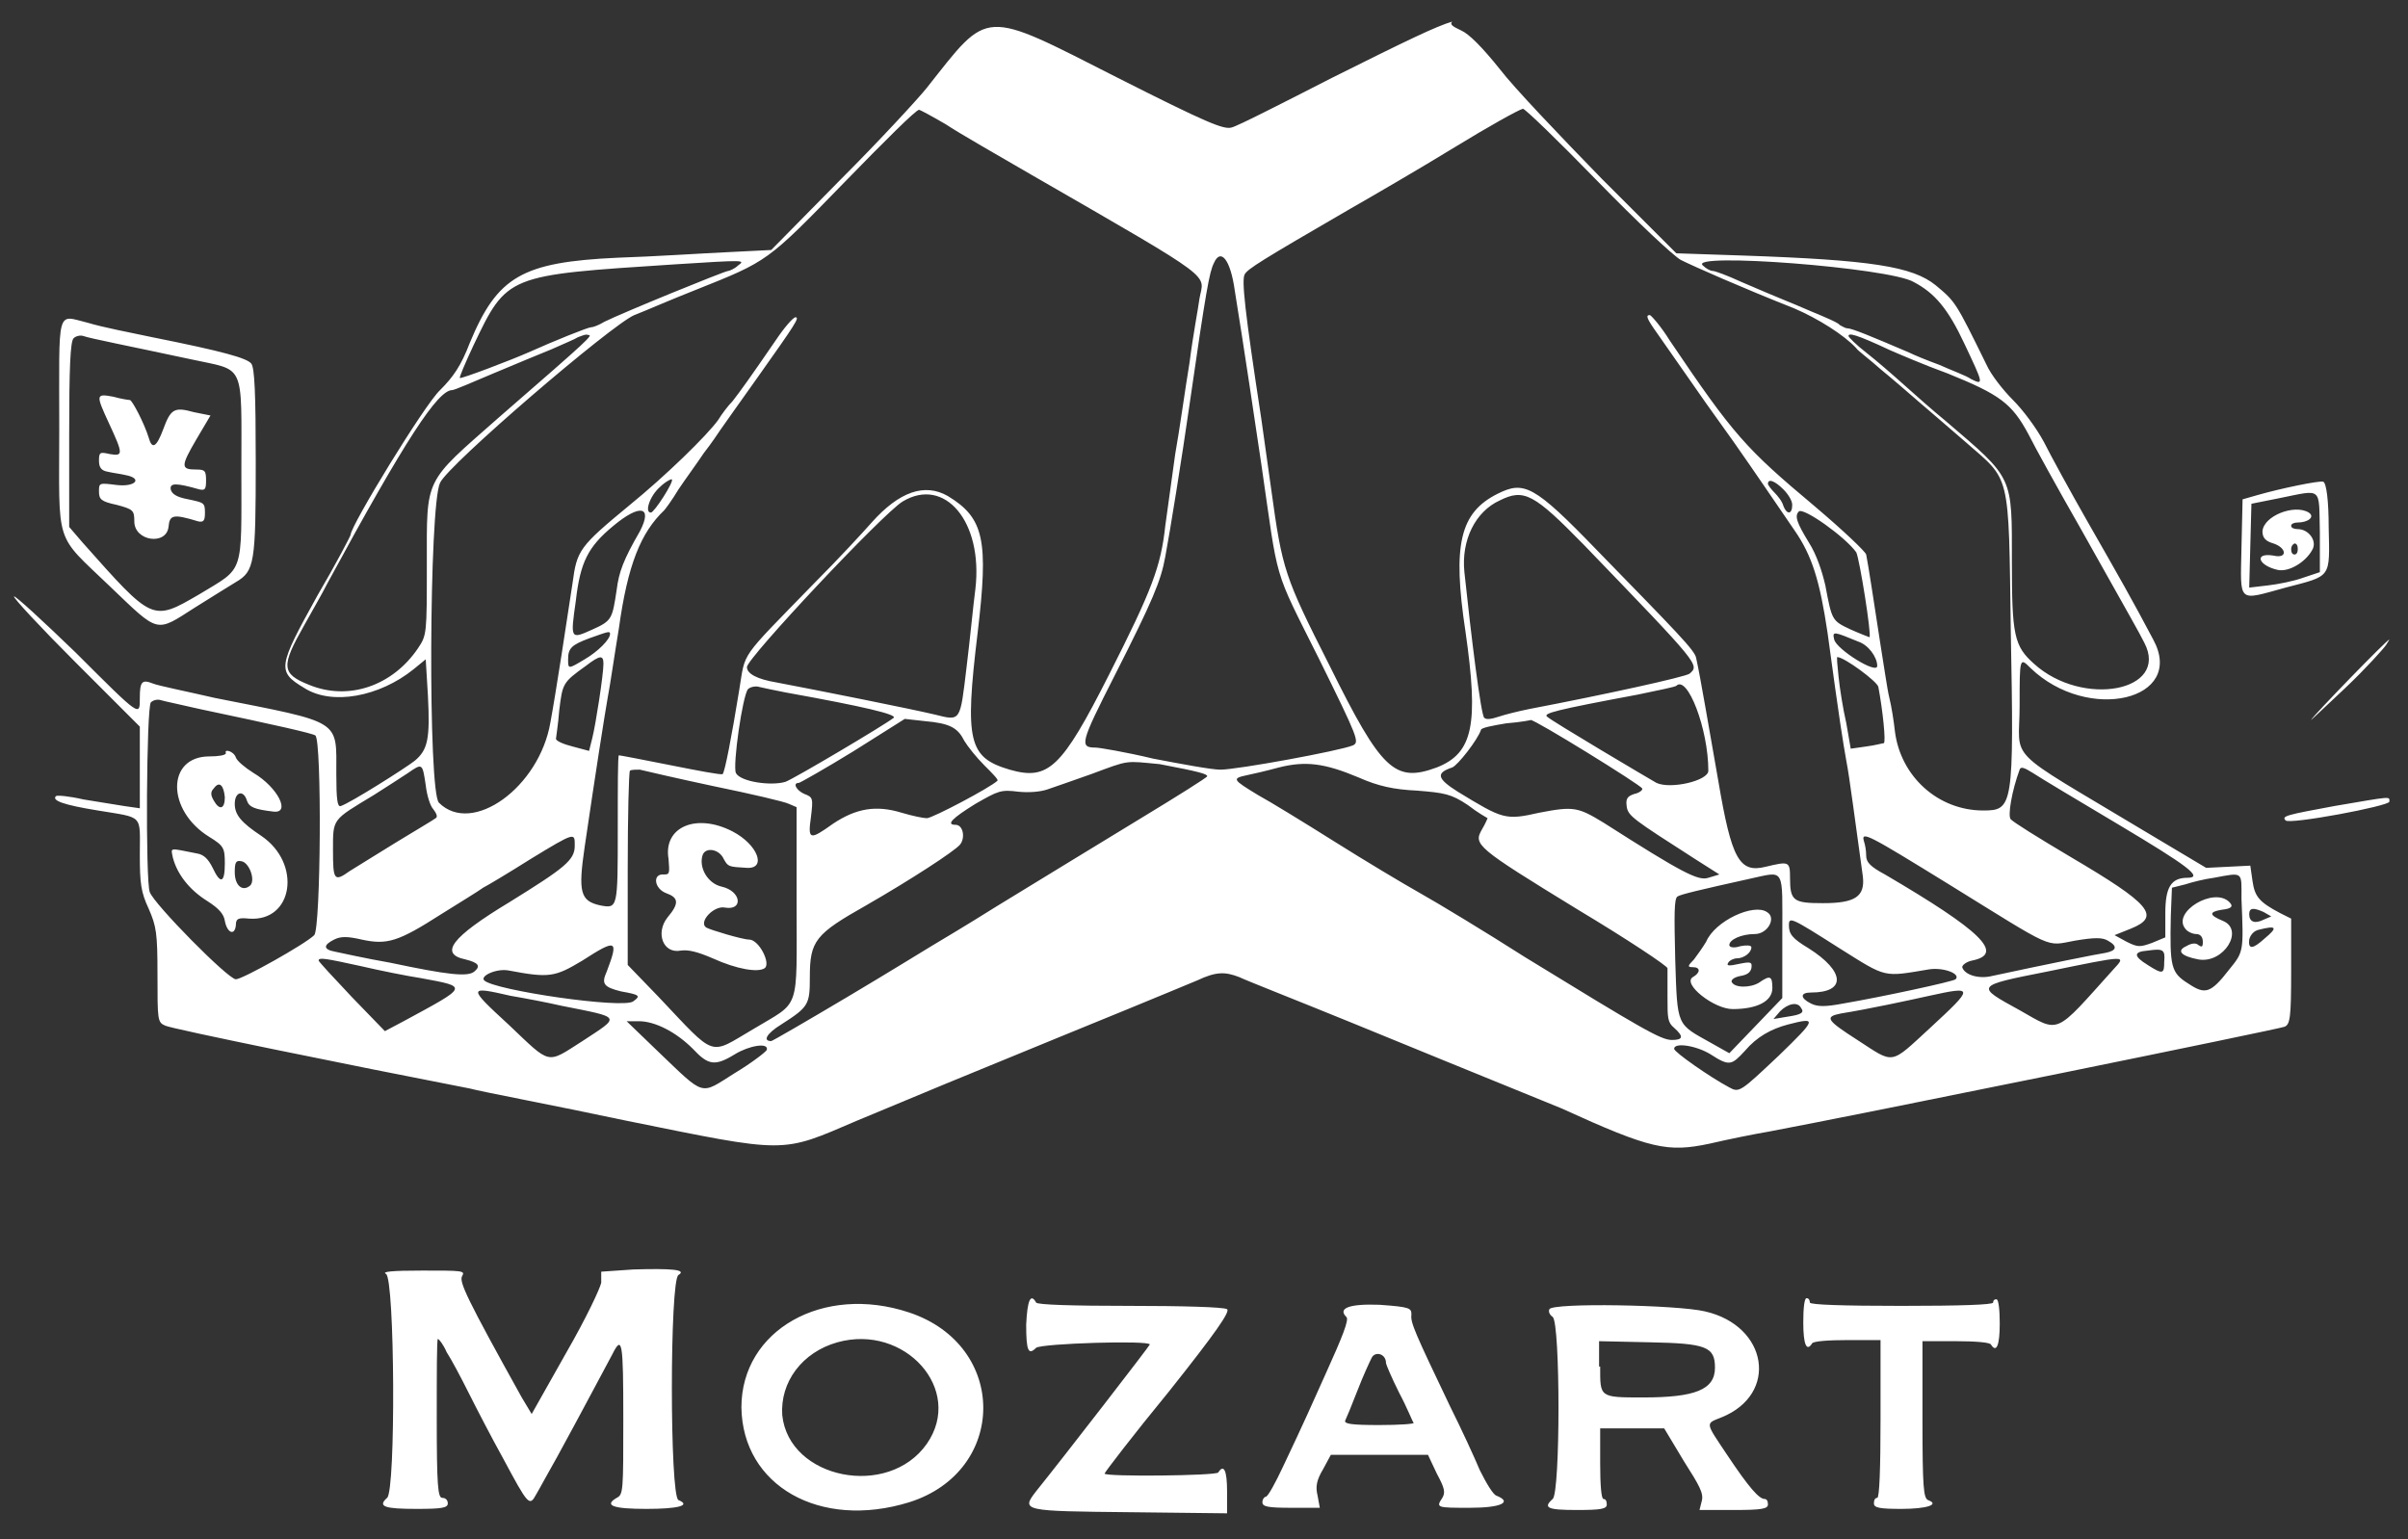 <svg width="122" height="78" viewBox="0 0 122 78" fill="none" xmlns="http://www.w3.org/2000/svg">
<rect x="0" y="0" width="122" height="78" fill="#333333" stroke="none"/>
<mask id="mask0" mask-type="alpha" maskUnits="userSpaceOnUse" x="0" y="0" width="122" height="78">
<rect width="122" height="78" fill="white"/>
</mask>
<g mask="url(#mask0)">
<path fill-rule="evenodd" clip-rule="evenodd" d="M74.025 1.541C74.417 1.709 75.088 2.38 75.983 3.498C76.71 4.448 79.058 6.908 81.128 9.033L84.93 12.835L88.23 12.946C94.829 13.17 96.898 13.505 98.073 14.456C99.079 15.294 99.079 15.294 100.645 18.481C100.869 18.984 101.484 19.767 101.987 20.27C102.491 20.773 103.162 21.668 103.553 22.395C103.889 23.066 104.895 24.91 105.79 26.476C107.356 29.215 108.027 30.389 109.09 32.402C110.767 35.477 105.79 36.651 102.882 33.856C102.323 33.297 102.323 33.297 102.323 35.757C102.323 38.664 101.428 37.769 108.586 42.074L111.774 43.975L112.892 43.919L114.011 43.863L114.123 44.646C114.235 45.428 114.458 45.708 115.521 46.267L116.08 46.547V49.23C116.08 51.578 116.024 51.914 115.744 52.026C115.521 52.137 94.382 56.442 89.628 57.337C88.957 57.449 87.559 57.728 86.608 57.952C84.483 58.399 83.644 58.231 79.114 56.163C78.723 55.995 76.206 54.989 68.433 51.802C65.693 50.684 63.12 49.677 62.785 49.51C62.058 49.23 61.61 49.23 60.66 49.677C60.1 49.901 59.485 50.181 53.725 52.529C48.804 54.541 46.511 55.492 43.435 56.778C39.52 58.455 39.968 58.455 31.691 56.778C28 55.995 24.421 55.324 23.806 55.156C17.766 53.982 8.706 52.137 8.371 51.97C7.979 51.802 7.979 51.69 7.979 49.398C7.979 47.273 7.923 46.938 7.532 46.043C7.14 45.205 7.084 44.758 7.084 43.304C7.084 41.235 7.308 41.459 4.959 41.068C3.226 40.788 2.611 40.565 2.834 40.341C2.89 40.285 3.505 40.341 4.232 40.509C4.959 40.62 5.91 40.788 6.302 40.844L7.084 40.956V38.887V36.819L3.841 33.576C2.051 31.787 0.653 30.278 0.709 30.222C0.765 30.166 2.163 31.452 3.841 33.073C7.14 36.371 7.084 36.316 7.084 35.365C7.084 34.526 7.196 34.415 7.756 34.638C8.035 34.75 9.433 35.03 10.887 35.365C17.374 36.651 17.039 36.427 17.039 39.223C17.039 40.509 17.095 40.9 17.263 40.844C17.766 40.676 20.506 38.943 21.009 38.552C21.681 37.993 21.792 37.434 21.681 35.253L21.569 33.408L20.954 33.911C19.22 35.309 16.815 35.757 15.417 34.862C14.019 34.023 14.075 33.8 16.088 30.166C17.039 28.544 17.766 27.147 17.766 27.091C17.766 26.644 21.513 20.494 22.296 19.767C22.967 19.096 23.358 18.537 23.806 17.363C25.204 14.009 26.434 13.282 31.299 13.058C33.089 13.002 35.606 12.835 36.836 12.779L39.073 12.667L42.596 9.089C44.553 7.132 46.511 5.008 46.958 4.448C50.146 0.423 49.698 0.423 56.633 3.945C61.163 6.237 62.002 6.573 62.393 6.461C62.673 6.405 64.966 5.231 67.482 3.945C71.285 2.044 72.795 1.318 73.578 1.094C73.41 1.262 73.69 1.374 74.025 1.541ZM42.764 9.256C38.849 13.282 38.905 13.226 35.27 14.68C33.984 15.183 32.586 15.798 32.138 15.965C30.964 16.468 22.687 23.569 22.296 24.463C21.736 25.581 21.681 40.173 22.24 40.676C23.918 42.353 27.329 39.894 27.888 36.595C28.168 35.086 28.727 31.396 29.007 29.551C29.23 27.874 29.342 27.706 31.915 25.581C33.704 24.128 35.829 22.059 36.389 21.276C36.556 20.997 36.892 20.55 37.116 20.326C37.507 19.823 37.954 19.208 39.297 17.251C39.744 16.58 40.191 16.077 40.303 16.077C40.527 16.077 40.303 16.413 38.402 19.096C37.451 20.438 36.612 21.612 36.5 21.78C36.389 21.947 36.053 22.451 35.661 22.954C35.326 23.457 34.711 24.296 34.375 24.799C34.04 25.358 33.704 25.805 33.648 25.861C32.474 26.979 31.803 28.6 31.355 31.843C31.132 33.185 30.908 34.75 30.796 35.309C30.628 36.26 30.181 39.111 29.622 42.913C29.286 45.205 29.398 45.652 30.405 45.876C31.299 46.043 31.299 46.043 31.299 42.018C31.299 39.95 31.299 38.272 31.355 38.272C31.411 38.272 32.586 38.496 33.984 38.776C35.382 39.055 36.556 39.279 36.612 39.223C36.724 39.111 37.06 37.378 37.451 34.974C37.787 32.961 37.395 33.52 41.254 29.551C42.484 28.321 43.77 26.923 44.162 26.476C45.56 24.91 46.846 24.463 48.021 25.134C49.866 26.252 50.09 27.37 49.531 32.067C48.86 37.601 49.083 38.384 51.152 38.999C53.11 39.558 53.781 38.943 56.186 34.191C58.367 29.886 58.814 28.712 59.038 26.644C59.15 25.861 59.373 24.24 59.541 23.01C59.765 21.78 60.044 19.711 60.268 18.369C60.436 17.028 60.715 15.574 60.771 15.127C60.995 13.841 61.778 14.344 52.271 8.865C50.537 7.859 48.58 6.741 47.909 6.293C47.238 5.902 46.623 5.567 46.567 5.567C46.455 5.511 44.777 7.188 42.764 9.256ZM73.69 7.467C71.956 8.53 69.551 9.927 68.377 10.598C63.847 13.226 63.232 13.617 63.064 13.897C62.897 14.176 63.064 15.742 63.903 21.221C64.015 22.003 64.239 23.625 64.406 24.799C64.966 28.88 65.078 29.215 67.37 33.744C69.999 39.055 70.67 39.67 72.795 38.887C74.641 38.16 74.92 36.707 74.249 32.011C73.578 27.594 73.969 25.973 75.871 25.022C77.213 24.351 77.716 24.575 80.904 27.874C84.986 32.067 85.881 32.961 85.937 33.352C86.161 34.359 86.608 37.042 87.055 39.558C87.727 43.528 88.118 44.254 89.46 43.919C90.635 43.639 90.691 43.639 90.691 44.478C90.691 45.652 90.858 45.764 92.368 45.764C93.99 45.764 94.493 45.428 94.382 44.422C93.99 41.627 93.71 39.391 93.543 38.552C93.375 37.601 93.207 36.595 92.592 32.067C92.201 29.439 91.809 28.153 90.914 26.867C89.572 24.91 89.013 24.072 87.838 22.395C87.167 21.444 86.552 20.606 86.44 20.438C86.049 19.879 84.483 17.642 83.98 16.916C83.421 16.133 83.365 15.965 83.588 15.965C83.644 15.965 84.147 16.524 84.595 17.251C87.838 22.059 88.454 22.73 91.921 25.637C93.375 26.867 94.493 27.93 94.549 28.097C94.661 28.656 94.941 30.501 95.276 32.682C95.444 33.688 95.612 34.918 95.724 35.365C95.836 35.812 95.947 36.539 96.003 37.042C96.283 39.335 98.184 41.068 100.477 41.068C101.987 41.068 102.043 40.9 101.875 31.955C101.764 23.792 101.875 24.407 99.582 22.395C98.688 21.612 97.625 20.717 97.178 20.326C96.73 19.935 95.891 19.208 95.276 18.705C94.717 18.202 94.102 17.754 94.046 17.642C93.431 16.972 92.089 16.133 90.914 15.63C88.23 14.568 85.825 13.505 85.154 13.17C84.763 12.946 82.973 11.269 80.904 9.145C78.947 7.132 77.269 5.511 77.157 5.511C76.933 5.567 75.423 6.405 73.69 7.467ZM61.498 13.338C61.275 13.785 61.107 14.68 60.268 20.494C59.877 23.233 59.261 27.035 59.038 28.209C58.814 29.439 58.422 30.389 56.465 34.247C54.732 37.657 54.676 37.881 55.514 37.881C55.682 37.881 57.025 38.105 58.423 38.44C59.877 38.72 61.386 38.999 61.834 38.999C62.673 38.999 67.874 38.049 68.545 37.769C68.88 37.601 68.824 37.434 66.811 33.352C64.462 28.656 64.798 29.663 63.903 23.513C63.679 22.003 63.008 17.475 62.561 14.735C62.337 13.114 61.834 12.555 61.498 13.338ZM34.208 13.394C25.651 13.953 25.707 13.897 23.974 17.531C23.582 18.369 23.246 19.152 23.302 19.152C23.358 19.208 25.875 18.258 26.881 17.81C28 17.307 29.79 16.58 29.957 16.58C30.069 16.58 30.349 16.468 30.628 16.301C31.523 15.854 36.724 13.729 36.892 13.729C36.948 13.729 37.227 13.617 37.395 13.45C37.787 13.17 37.731 13.17 34.208 13.394ZM86.273 13.45C86.44 13.617 86.664 13.729 86.776 13.729C86.888 13.729 87.503 13.953 88.23 14.288C90.299 15.183 90.523 15.239 91.809 15.798C92.48 16.077 93.151 16.357 93.207 16.468C93.319 16.524 93.487 16.636 93.599 16.636C93.822 16.636 94.773 17.028 96.73 17.866C96.954 17.978 97.625 18.258 98.24 18.481C98.856 18.761 99.638 19.04 99.862 19.208C100.533 19.543 100.477 19.432 99.527 17.419C98.688 15.63 98.017 14.847 96.954 14.288C95.724 13.561 85.49 12.779 86.273 13.45ZM7.7 17.084C11.335 17.81 12.509 18.146 12.733 18.425C12.9 18.649 12.957 19.935 12.957 23.401C12.957 28.544 12.9 28.936 11.95 29.495C11.67 29.663 10.775 30.222 9.881 30.781C7.867 32.067 8.091 32.123 5.575 29.718C2.722 26.979 3.002 27.762 3.002 21.724C3.002 15.462 2.834 15.965 4.456 16.357C5.183 16.58 6.637 16.86 7.7 17.084ZM3.729 17.139C3.561 17.307 3.505 18.649 3.505 22.003V26.7L4.176 27.482C7.756 31.508 7.7 31.508 10.104 30.11C12.397 28.712 12.229 29.215 12.229 23.792C12.229 18.258 12.453 18.817 9.657 18.202C6.525 17.531 4.512 17.139 4.232 17.028C4.065 16.972 3.841 17.028 3.729 17.139ZM29.286 17.084C29.119 17.195 28.559 17.419 27.944 17.698C27.385 17.922 26.043 18.481 24.98 18.928C23.918 19.376 23.023 19.767 22.911 19.767C22.184 19.767 20.562 22.227 16.591 29.551C16.312 30.11 15.753 31.06 15.417 31.675C14.243 33.744 14.243 34.135 15.641 34.694C17.654 35.533 19.891 34.75 21.177 32.849C21.625 32.178 21.625 32.123 21.625 28.6C21.625 24.128 21.457 24.519 25.26 21.165C29.957 17.084 30.069 16.972 29.79 16.972C29.678 16.916 29.454 17.028 29.286 17.084ZM93.655 17.028C93.655 17.084 94.046 17.475 94.549 17.866C95.053 18.258 95.891 18.984 96.451 19.488C97.01 19.991 97.961 20.829 98.576 21.332C102.043 24.296 101.931 24.072 101.931 28.488C101.931 32.178 102.043 32.737 103.05 33.632C105.51 35.868 109.928 35.03 108.642 32.57C108.363 32.011 107.971 31.34 105.399 26.755C104.28 24.799 103.106 22.674 102.77 22.003C101.931 20.438 101.316 19.991 98.688 18.928C97.457 18.481 96.171 17.922 95.78 17.754C93.99 16.916 93.655 16.86 93.655 17.028ZM6.581 20.27C6.693 20.27 7.308 21.444 7.532 22.171C7.7 22.786 7.923 22.674 8.259 21.78C8.65 20.717 8.818 20.606 9.825 20.885L10.664 21.053L9.937 22.283C9.154 23.625 9.154 23.792 9.937 23.792C10.384 23.792 10.44 23.848 10.44 24.351C10.44 24.799 10.384 24.855 10.104 24.799C8.93 24.463 8.594 24.463 8.65 24.799C8.706 25.022 8.93 25.19 9.545 25.302C10.328 25.47 10.384 25.47 10.384 25.973C10.384 26.364 10.328 26.476 10.048 26.42C8.762 26.029 8.594 26.084 8.538 26.7C8.427 27.65 6.805 27.426 6.805 26.42C6.805 25.861 6.749 25.805 5.91 25.581C5.127 25.414 5.015 25.302 5.015 24.91C5.015 24.463 5.015 24.463 5.91 24.575C6.861 24.687 7.252 24.24 6.357 24.072C6.134 24.016 5.686 23.96 5.463 23.904C5.127 23.848 5.015 23.68 5.015 23.345C5.015 22.898 5.071 22.898 5.575 23.01C6.246 23.121 6.246 23.01 5.519 21.444C4.848 19.991 4.848 19.935 5.742 20.102C6.134 20.214 6.525 20.27 6.581 20.27ZM33.425 24.687C32.921 25.134 32.642 25.973 32.977 25.973C33.145 25.973 34.152 24.407 34.04 24.296C34.04 24.24 33.704 24.407 33.425 24.687ZM89.572 24.519C89.572 24.575 89.74 24.799 89.908 24.966C90.075 25.134 90.299 25.414 90.355 25.637C90.523 26.084 90.802 26.084 90.802 25.581C90.802 25.358 90.579 25.022 90.355 24.799C89.908 24.351 89.572 24.24 89.572 24.519ZM117.981 26.7C118.037 29.327 118.149 29.159 115.8 29.774C113.34 30.445 113.508 30.613 113.563 27.762L113.619 25.302L114.402 25.078C115.577 24.743 117.478 24.351 117.702 24.407C117.87 24.463 117.981 25.414 117.981 26.7ZM115.465 25.246L114.067 25.526L114.011 27.65L113.955 29.774L114.906 29.663C115.409 29.607 116.248 29.439 116.695 29.271L117.534 28.992V26.979C117.478 24.631 117.702 24.799 115.465 25.246ZM45.728 25.414C44.721 26.029 37.843 33.352 37.843 33.8C37.843 34.135 38.346 34.415 39.352 34.582C41.422 34.974 46.175 35.924 47.35 36.204C48.692 36.539 48.636 36.595 48.971 33.8C49.139 32.458 49.307 30.669 49.419 29.83C49.81 26.42 47.853 24.128 45.728 25.414ZM75.983 25.358C74.752 25.917 74.025 27.37 74.193 28.992C74.529 32.178 75.032 36.26 75.2 36.371C75.311 36.483 75.591 36.427 75.927 36.316C76.262 36.204 76.933 36.036 77.493 35.924C81.295 35.197 85.378 34.303 85.602 34.135C86.105 33.688 86.161 33.744 80.233 27.594C77.716 25.022 77.213 24.743 75.983 25.358ZM31.076 26.644C29.79 27.706 29.398 28.488 29.174 30.445C28.895 32.402 28.895 32.402 30.013 31.899C31.02 31.452 31.02 31.34 31.244 29.886C31.355 28.992 31.579 28.377 32.418 26.923C33.089 25.637 32.418 25.526 31.076 26.644ZM91.138 25.917C90.914 26.14 91.026 26.476 91.641 27.482C92.033 28.097 92.312 28.936 92.48 29.663C92.816 31.452 92.816 31.452 93.766 31.899C94.27 32.123 94.717 32.29 94.717 32.29C94.829 32.178 94.214 28.321 94.046 27.985C93.487 27.203 91.362 25.693 91.138 25.917ZM116.975 25.973C117.31 26.196 116.919 26.476 116.416 26.476C116.248 26.476 116.08 26.532 116.08 26.644C116.08 26.755 116.248 26.811 116.416 26.811C116.975 26.811 117.422 27.426 117.143 27.874C116.807 28.488 115.968 28.992 115.409 28.88C114.402 28.656 114.179 27.985 115.185 28.153C115.912 28.321 115.856 27.762 115.185 27.538C114.794 27.426 114.626 27.259 114.626 26.923C114.682 26.14 116.248 25.526 116.975 25.973ZM116.08 27.818C116.08 27.985 116.136 28.097 116.248 28.097C116.36 28.097 116.416 27.985 116.416 27.818C116.416 27.65 116.36 27.538 116.248 27.538C116.136 27.594 116.08 27.706 116.08 27.818ZM29.846 32.346C28.951 32.682 28.783 32.849 28.783 33.408C28.783 33.911 28.783 33.911 29.622 33.408C30.293 33.017 30.908 32.402 30.908 32.123C30.908 31.955 30.796 32.011 29.846 32.346ZM92.928 32.402C93.039 32.905 95.109 34.191 95.109 33.744C95.109 33.297 94.661 32.682 94.158 32.514C92.928 32.011 92.816 31.955 92.928 32.402ZM120.889 32.682C120.778 32.849 119.883 33.856 118.82 34.862C117.758 35.868 116.975 36.595 117.087 36.483C117.199 36.26 120.945 32.402 121.057 32.402C121.057 32.402 121.001 32.514 120.889 32.682ZM29.678 33.744C28.503 34.582 28.503 34.638 28.335 35.98C28.28 36.707 28.168 37.378 28.168 37.434C28.168 37.545 28.559 37.713 29.007 37.825L29.846 38.049L30.013 37.378C30.181 36.707 30.573 34.191 30.573 33.632C30.573 33.185 30.405 33.185 29.678 33.744ZM93.151 34.303C93.207 34.862 93.375 35.924 93.543 36.651L93.766 37.937L94.549 37.825C94.997 37.769 95.388 37.657 95.444 37.657C95.556 37.601 95.388 35.98 95.165 34.806C95.109 34.526 93.431 33.297 93.095 33.297C93.039 33.241 93.095 33.744 93.151 34.303ZM37.898 34.918C37.619 35.253 37.116 38.776 37.283 39.167C37.507 39.614 39.073 39.838 39.8 39.614C40.247 39.446 44.777 36.763 45.28 36.371C45.448 36.204 43.826 35.812 39.8 35.086C39.241 34.974 38.681 34.862 38.458 34.806C38.29 34.75 38.01 34.806 37.898 34.918ZM84.93 34.75C84.874 34.806 84.036 34.974 82.973 35.197C78.779 35.98 78.164 36.148 78.387 36.316C78.611 36.539 83.532 39.446 83.924 39.67C84.651 40.005 86.552 39.558 86.552 39.055C86.552 36.931 85.49 34.191 84.93 34.75ZM7.644 35.589C7.42 35.812 7.364 44.646 7.588 45.205C7.811 45.82 11.558 49.621 11.95 49.621C12.285 49.621 15.473 47.833 15.92 47.385C16.256 47.05 16.312 37.49 15.976 37.266C15.809 37.154 14.075 36.763 10.104 35.924C9.154 35.701 8.315 35.533 8.147 35.477C7.979 35.421 7.756 35.477 7.644 35.589ZM43.267 38.049C41.813 38.943 40.527 39.67 40.471 39.67C40.136 39.67 40.359 40.061 40.751 40.229C41.198 40.397 41.198 40.453 41.086 41.403C40.918 42.577 41.03 42.577 42.205 41.739C43.379 40.956 44.386 40.788 45.672 41.179C46.231 41.347 46.79 41.459 46.958 41.459C47.238 41.459 50.202 39.894 50.537 39.558C50.593 39.502 50.258 39.167 49.866 38.776C49.475 38.384 49.027 37.825 48.86 37.545C48.524 36.875 48.133 36.651 46.846 36.539L45.84 36.427L43.267 38.049ZM76.318 36.651C75.647 36.763 75.032 36.875 75.032 36.986C74.864 37.49 73.858 38.776 73.578 38.887C72.739 39.167 72.795 39.446 73.858 40.117C76.15 41.515 76.262 41.571 77.996 41.179C79.73 40.844 79.953 40.9 81.24 41.683C85.266 44.254 86.049 44.646 86.552 44.478L87.112 44.31L85.881 43.528C82.749 41.515 82.47 41.347 82.414 40.844C82.358 40.453 82.47 40.341 82.805 40.229C83.085 40.173 83.253 40.005 83.197 39.95C83.141 39.782 77.716 36.427 77.549 36.483C77.604 36.483 77.045 36.595 76.318 36.651ZM11.95 38.384C12.006 38.552 12.397 38.887 12.845 39.167C14.075 39.894 14.746 41.235 13.851 41.124C12.9 41.012 12.621 40.9 12.509 40.565C12.341 40.005 11.894 40.117 11.894 40.732C11.894 41.291 12.229 41.683 13.236 42.353C15.305 43.751 14.858 46.714 12.621 46.547C12.062 46.491 11.95 46.547 11.95 46.882C11.894 47.441 11.502 47.273 11.391 46.658C11.335 46.323 11.111 46.043 10.496 45.652C9.601 45.093 8.986 44.31 8.762 43.472C8.65 42.913 8.538 42.968 9.992 43.248C10.328 43.304 10.552 43.528 10.775 43.975C11.167 44.813 11.391 44.758 11.391 43.751C11.391 42.968 11.335 42.857 10.608 42.409C8.427 41.068 8.427 38.328 10.608 38.328C11.055 38.328 11.447 38.272 11.447 38.16C11.335 37.937 11.838 38.049 11.95 38.384ZM55.291 39.223C54.34 39.558 53.389 39.894 53.054 40.005C52.718 40.117 52.159 40.173 51.6 40.117C50.705 40.005 50.593 40.061 49.419 40.732C48.244 41.459 47.909 41.794 48.412 41.794C48.804 41.794 48.916 42.465 48.636 42.801C48.356 43.136 46.119 44.59 43.882 45.876C41.31 47.329 41.03 47.665 41.03 49.51C41.03 50.907 40.974 51.019 39.576 51.914C38.849 52.361 38.626 52.752 39.073 52.752C39.129 52.752 40.862 51.746 42.932 50.516C45.001 49.286 46.902 48.112 47.182 47.944C47.462 47.776 48.971 46.882 50.481 45.932C53.949 43.807 53.781 43.919 57.807 41.459C59.653 40.341 61.163 39.391 61.163 39.334C61.163 39.223 60.827 39.111 58.758 38.72C56.968 38.552 57.248 38.496 55.291 39.223ZM64.798 38.887C64.183 39.055 63.456 39.223 63.176 39.279C62.393 39.446 62.449 39.502 63.735 40.285C64.35 40.62 66.084 41.683 67.594 42.633C69.104 43.584 71.061 44.758 71.956 45.261C72.851 45.764 75.256 47.218 77.269 48.503C83.197 52.137 84.147 52.696 84.707 52.696C85.266 52.696 85.322 52.529 84.819 52.081C84.483 51.802 84.483 51.578 84.483 50.516C84.483 49.845 84.483 49.174 84.483 49.062C84.483 48.951 82.47 47.609 79.953 46.099C74.752 42.913 74.641 42.801 75.088 42.018C75.256 41.739 75.368 41.459 75.368 41.459C75.368 41.459 74.864 41.179 74.361 40.788C73.522 40.229 73.186 40.173 71.788 40.061C70.614 40.005 69.831 39.838 68.824 39.391C67.091 38.664 66.14 38.552 64.798 38.887ZM20.674 39.167C20.338 39.391 19.555 39.894 18.94 40.285C16.815 41.571 16.871 41.459 16.871 43.08C16.871 44.59 16.927 44.702 17.71 44.143C17.99 43.975 19.052 43.304 20.059 42.689C21.065 42.074 22.016 41.515 22.072 41.459C22.184 41.403 22.128 41.235 21.96 41.012C21.792 40.844 21.625 40.285 21.569 39.782C21.401 38.664 21.401 38.664 20.674 39.167ZM102.323 38.999C101.931 40.061 101.708 41.347 101.875 41.515C102.043 41.683 103.106 42.353 104.895 43.416C108.978 45.82 109.481 46.435 107.971 47.05L107.132 47.385L107.747 47.721C108.307 48 108.418 48 109.034 47.776L109.705 47.497V46.267C109.705 44.981 109.984 44.478 110.823 44.478C111.662 44.478 110.823 43.863 107.356 41.794C105.287 40.565 103.329 39.391 102.994 39.167C102.546 38.887 102.379 38.831 102.323 38.999ZM31.915 39.055C31.859 39.111 31.803 41.403 31.803 44.031V48.895L33.369 50.516C36.333 53.647 35.885 53.479 38.178 52.137C40.583 50.684 40.359 51.355 40.359 45.764V40.9L39.968 40.732C39.744 40.62 38.066 40.229 36.165 39.838C34.319 39.446 32.642 39.055 32.418 38.999C32.194 38.999 31.971 38.999 31.915 39.055ZM10.831 39.95C10.664 40.117 10.664 40.285 10.831 40.565C11.111 41.068 11.391 41.012 11.391 40.397C11.335 39.782 11.111 39.558 10.831 39.95ZM121.057 40.62C121.057 40.844 115.968 41.794 115.8 41.571C115.577 41.347 115.856 41.291 118.261 40.844C121.225 40.341 121.057 40.341 121.057 40.62ZM37.116 42.13C38.402 42.801 38.849 44.031 37.843 43.975C36.892 43.919 36.892 43.919 36.668 43.528C36.444 43.024 35.773 42.913 35.606 43.304C35.382 43.919 35.829 44.758 36.556 44.925C37.563 45.149 37.675 46.155 36.724 45.987C36.165 45.876 35.382 46.714 35.773 46.994C35.941 47.106 37.619 47.609 37.954 47.609C38.458 47.609 39.073 48.839 38.737 49.062C38.402 49.286 37.339 49.118 36.109 48.559C35.326 48.224 34.879 48.112 34.487 48.168C33.592 48.336 33.201 47.273 33.816 46.491C34.431 45.764 34.375 45.484 33.76 45.261C33.145 45.037 33.033 44.254 33.648 44.31C33.928 44.31 33.928 44.254 33.872 43.528C33.592 41.906 35.27 41.179 37.116 42.13ZM26.881 43.528C25.819 44.199 24.701 44.869 24.477 44.981C24.253 45.149 23.246 45.764 22.352 46.323C20.171 47.721 19.611 47.888 18.325 47.609C17.598 47.441 17.263 47.441 16.927 47.609C16.368 47.888 16.368 48.112 16.983 48.224C17.263 48.28 18.493 48.559 19.779 48.783C22.687 49.398 23.694 49.51 24.029 49.23C24.365 48.951 24.253 48.783 23.582 48.615C22.24 48.336 22.855 47.497 25.819 45.708C28.615 43.975 29.119 43.584 29.119 42.857C29.119 42.186 29.174 42.13 26.881 43.528ZM94.438 42.633C94.493 42.801 94.549 43.08 94.549 43.36C94.549 43.695 94.773 43.919 95.5 44.31C100.365 47.162 101.596 48.336 99.918 48.671C99.638 48.727 99.415 48.895 99.415 49.007C99.527 49.398 100.254 49.621 100.925 49.454C103.777 48.839 106.293 48.336 106.685 48.28C107.244 48.168 107.3 47.944 106.797 47.665C106.517 47.497 106.126 47.497 105.119 47.665C103.609 47.944 104.168 48.168 98.744 44.813C94.661 42.298 94.27 42.074 94.438 42.633ZM11.894 44.199C11.894 44.869 12.285 45.205 12.677 44.869C12.957 44.59 12.621 43.695 12.229 43.639C11.95 43.584 11.894 43.695 11.894 44.199ZM88.621 44.534C86.105 45.093 85.154 45.317 84.986 45.428C84.819 45.54 84.819 46.323 84.874 48.615C84.986 52.081 84.93 51.858 86.72 52.864L87.615 53.367L88.957 51.97L90.299 50.572V47.441C90.299 43.863 90.467 44.143 88.621 44.534ZM112.165 44.478C111.718 44.534 111.047 44.702 110.711 44.813L110.04 44.981L109.984 46.379C109.928 49.007 109.984 49.286 110.879 49.845C111.718 50.404 111.998 50.348 112.948 49.118C113.675 48.224 113.675 48.224 113.563 45.54C113.563 44.143 113.675 44.199 112.165 44.478ZM112.948 45.708C113.172 45.932 113.06 46.043 112.557 46.099C111.886 46.211 111.942 46.379 112.613 46.658C113.731 47.106 112.669 48.839 111.382 48.615C110.488 48.447 110.264 48.168 110.767 47.944C111.047 47.776 111.271 47.776 111.382 47.888C111.55 48 111.606 48 111.606 47.721C111.606 47.497 111.494 47.329 111.271 47.329C111.103 47.329 110.823 47.218 110.711 47.05C110.04 46.211 112.165 44.925 112.948 45.708ZM89.516 46.211C90.019 46.491 89.572 47.329 88.901 47.329C88.23 47.329 87.615 47.609 87.615 47.888C87.615 48 87.838 48.056 88.174 47.944C88.454 47.888 88.733 47.888 88.733 48C88.733 48.28 88.342 48.559 88.006 48.559C87.838 48.559 87.615 48.671 87.559 48.783C87.447 48.951 87.615 48.951 88.118 48.839C88.677 48.727 88.789 48.727 88.733 49.062C88.677 49.286 88.51 49.398 88.174 49.454C87.894 49.51 87.727 49.621 87.727 49.733C87.838 50.069 88.677 50.069 89.125 49.789C89.684 49.398 89.796 49.454 89.796 50.069C89.796 50.74 89.013 51.131 87.783 51.131C86.832 51.131 85.21 49.845 85.769 49.51C86.161 49.286 86.161 49.007 85.769 49.007C85.49 49.007 85.49 48.951 85.825 48.615C85.993 48.392 86.273 48 86.44 47.721C86.888 46.658 88.845 45.764 89.516 46.211ZM113.955 46.323C113.955 46.714 114.235 46.826 114.682 46.602L115.073 46.435L114.682 46.211C114.179 45.987 113.955 45.987 113.955 46.323ZM90.635 46.882C90.635 47.329 90.802 47.553 91.641 48.056C93.487 49.23 93.543 50.292 91.753 50.292C91.194 50.292 91.194 50.572 91.753 50.851C92.089 51.019 92.48 51.019 93.375 50.851C95.332 50.516 98.967 49.733 99.079 49.621C99.359 49.342 98.464 49.007 97.737 49.118C95.388 49.51 95.612 49.566 93.207 48.056C90.746 46.491 90.635 46.435 90.635 46.882ZM114.458 47.106C114.179 47.162 114.011 47.385 113.955 47.609C113.899 48.112 114.123 48.112 114.738 47.553C115.409 46.994 115.353 46.882 114.458 47.106ZM29.51 48.671C28.112 49.51 27.832 49.566 25.763 49.174C25.148 49.062 24.309 49.454 24.533 49.677C25.036 50.181 31.579 51.131 32.082 50.74C32.474 50.46 32.418 50.404 31.467 50.236C30.573 50.013 30.461 49.845 30.74 49.23C31.355 47.609 31.244 47.553 29.51 48.671ZM108.81 48.168C108.083 48.224 108.083 48.447 108.81 48.895C109.593 49.398 109.649 49.342 109.649 48.727C109.705 48.112 109.593 48.056 108.81 48.168ZM16.144 48.671C16.144 48.727 16.927 49.566 17.822 50.516L19.5 52.249L20.45 51.746C23.75 49.957 23.75 50.013 21.345 49.566C20.618 49.454 19.22 49.174 18.269 48.951C16.48 48.559 16.144 48.503 16.144 48.671ZM103.721 49.23C100.03 49.957 100.086 49.957 102.323 51.187C104.392 52.361 104.056 52.473 107.076 49.118C107.747 48.392 107.803 48.392 103.721 49.23ZM25.763 51.914C27.944 53.982 27.664 53.926 29.51 52.752C31.467 51.466 31.523 51.578 28.447 50.963C27.72 50.795 26.546 50.572 25.875 50.46C23.694 49.957 23.694 50.013 25.763 51.914ZM97.737 50.46C96.73 50.684 94.661 51.131 93.263 51.355C92.424 51.522 92.536 51.69 94.102 52.696C96.003 53.926 95.724 53.982 97.793 52.081C100.03 50.013 100.03 49.957 97.737 50.46ZM90.187 51.243L89.852 51.634L90.523 51.522C91.306 51.41 91.418 51.299 91.25 51.075C91.082 50.74 90.579 50.851 90.187 51.243ZM33.313 53.255C35.773 55.604 35.438 55.492 37.227 54.374C38.066 53.87 38.793 53.311 38.849 53.2C38.961 52.808 37.954 52.976 37.227 53.423C36.221 54.038 35.885 53.982 35.102 53.144C34.263 52.305 33.201 51.746 32.362 51.746H31.747L33.313 53.255ZM90.579 51.914C89.74 52.137 89.013 52.529 88.398 53.255C87.727 53.982 87.615 54.038 86.664 53.423C85.937 52.976 84.819 52.808 84.819 53.144C84.819 53.311 86.664 54.597 87.615 55.1C88.118 55.38 88.174 55.324 90.131 53.479C92.033 51.634 92.089 51.522 90.579 51.914ZM34.375 64.605C33.928 64.828 33.928 75.842 34.375 76.01C35.046 76.289 34.319 76.457 32.754 76.457C31.076 76.457 30.573 76.289 31.244 75.898C31.579 75.73 31.579 75.562 31.579 71.873C31.579 67.959 31.523 67.624 31.02 68.63C30.684 69.245 29.51 71.481 28.224 73.829C27.776 74.612 27.329 75.451 27.161 75.73C26.826 76.345 26.77 76.289 25.483 73.885C24.924 72.879 24.141 71.369 23.75 70.587C23.358 69.804 22.855 68.854 22.631 68.518C22.463 68.127 22.24 67.847 22.184 67.847C22.128 67.847 22.128 69.636 22.128 71.873C22.128 75.283 22.184 75.898 22.408 75.898C22.575 75.898 22.687 76.01 22.687 76.177C22.687 76.401 22.408 76.457 21.121 76.457C19.5 76.457 19.108 76.345 19.611 75.898C20.059 75.562 20.003 64.772 19.555 64.549C19.332 64.437 19.835 64.381 21.401 64.381C23.414 64.381 23.582 64.381 23.414 64.66C23.247 64.94 23.638 65.779 26.434 70.81L26.937 71.649L28.671 68.574C29.734 66.729 30.405 65.275 30.461 64.996V64.437L32.082 64.325C33.984 64.269 34.823 64.325 34.375 64.605ZM52.495 66.002C52.55 66.114 54.34 66.17 57.248 66.17C59.821 66.17 62.002 66.226 62.169 66.338C62.337 66.45 61.61 67.512 59.206 70.531C57.416 72.711 55.962 74.612 55.962 74.668C55.962 74.836 61.61 74.78 61.722 74.612C62.002 74.165 62.169 74.5 62.169 75.562V76.681L57.248 76.625C51.824 76.569 51.712 76.569 52.495 75.562C53.893 73.829 58.255 68.183 58.255 68.127C58.255 67.903 52.774 68.071 52.495 68.294C52.103 68.686 51.991 68.462 51.991 67.121C52.047 65.891 52.215 65.499 52.495 66.002ZM91.697 66.002C91.697 66.114 93.375 66.17 96.339 66.17C99.303 66.17 100.981 66.114 100.981 66.002C100.981 65.891 101.037 65.835 101.148 65.835C101.26 65.835 101.316 66.394 101.316 67.064C101.316 68.183 101.148 68.574 100.869 68.127C100.813 68.015 100.03 67.959 99.079 67.959H97.401V71.928C97.401 75.395 97.457 75.898 97.681 76.01C98.296 76.233 97.625 76.457 96.339 76.457C95.22 76.457 94.941 76.401 94.941 76.177C94.941 76.01 94.997 75.898 95.109 75.898C95.22 75.898 95.276 74.444 95.276 71.873V67.903H93.599C92.648 67.903 91.865 67.959 91.809 68.071C91.529 68.518 91.362 68.127 91.362 67.009C91.362 66.282 91.418 65.779 91.529 65.779C91.641 65.779 91.697 65.891 91.697 66.002ZM46.063 66.505C51.096 68.183 51.041 74.556 46.063 76.121C41.534 77.519 37.619 75.283 37.563 71.314C37.563 67.4 41.701 65.052 46.063 66.505ZM71.509 66.617C71.453 67.009 71.677 67.512 73.466 71.258C74.025 72.376 74.696 73.829 74.976 74.5C75.311 75.171 75.647 75.73 75.815 75.786C76.654 76.121 76.039 76.401 74.473 76.401C72.795 76.401 72.739 76.401 73.075 75.898C73.242 75.618 73.186 75.395 72.795 74.668L72.348 73.718H69.887H67.426L67.035 74.444C66.699 75.003 66.643 75.339 66.755 75.786L66.867 76.401H65.413C64.239 76.401 63.959 76.345 63.959 76.121C63.959 75.954 64.071 75.842 64.127 75.842C64.239 75.842 64.63 75.115 65.022 74.277C66.084 72.04 66.476 71.146 67.203 69.525C67.986 67.791 68.377 66.841 68.209 66.729C67.762 66.282 68.377 66.058 69.887 66.114C71.453 66.226 71.509 66.282 71.509 66.617ZM86.385 66.45C89.572 67.176 90.131 70.643 87.223 71.817C86.385 72.152 86.385 72.04 87.503 73.718C88.621 75.395 89.125 75.954 89.404 75.954C89.516 75.954 89.572 76.066 89.572 76.233C89.572 76.457 89.237 76.513 87.838 76.513H86.105L86.217 76.066C86.329 75.674 86.105 75.283 85.322 74.053L84.315 72.376H82.694H81.072V74.165C81.072 75.227 81.128 75.954 81.24 75.954C81.351 75.954 81.407 76.066 81.407 76.233C81.407 76.457 81.128 76.513 79.897 76.513C78.387 76.513 78.164 76.401 78.667 75.954C79.058 75.618 79.058 67.064 78.667 66.729C78.499 66.617 78.443 66.45 78.499 66.338C78.667 66.002 84.986 66.114 86.385 66.45ZM42.428 68.015C40.639 68.518 39.52 70.028 39.632 71.705C39.968 74.948 45.001 75.954 46.958 73.158C48.86 70.419 45.84 67.064 42.428 68.015ZM81.072 69.245C81.072 70.81 81.016 70.81 83.253 70.81C85.881 70.81 86.888 70.419 86.888 69.301C86.888 68.239 86.44 68.071 83.588 68.015L81.016 67.959V69.245H81.072ZM69.496 68.798C69.384 69.021 69.048 69.748 68.769 70.475C68.489 71.202 68.209 71.873 68.153 71.984C68.097 72.152 68.489 72.208 69.887 72.208C70.894 72.208 71.677 72.152 71.621 72.096C71.565 72.04 71.285 71.314 70.894 70.587C70.502 69.804 70.222 69.133 70.222 69.077C70.222 68.574 69.663 68.462 69.496 68.798Z" fill="white"/>
</g>
</svg>
